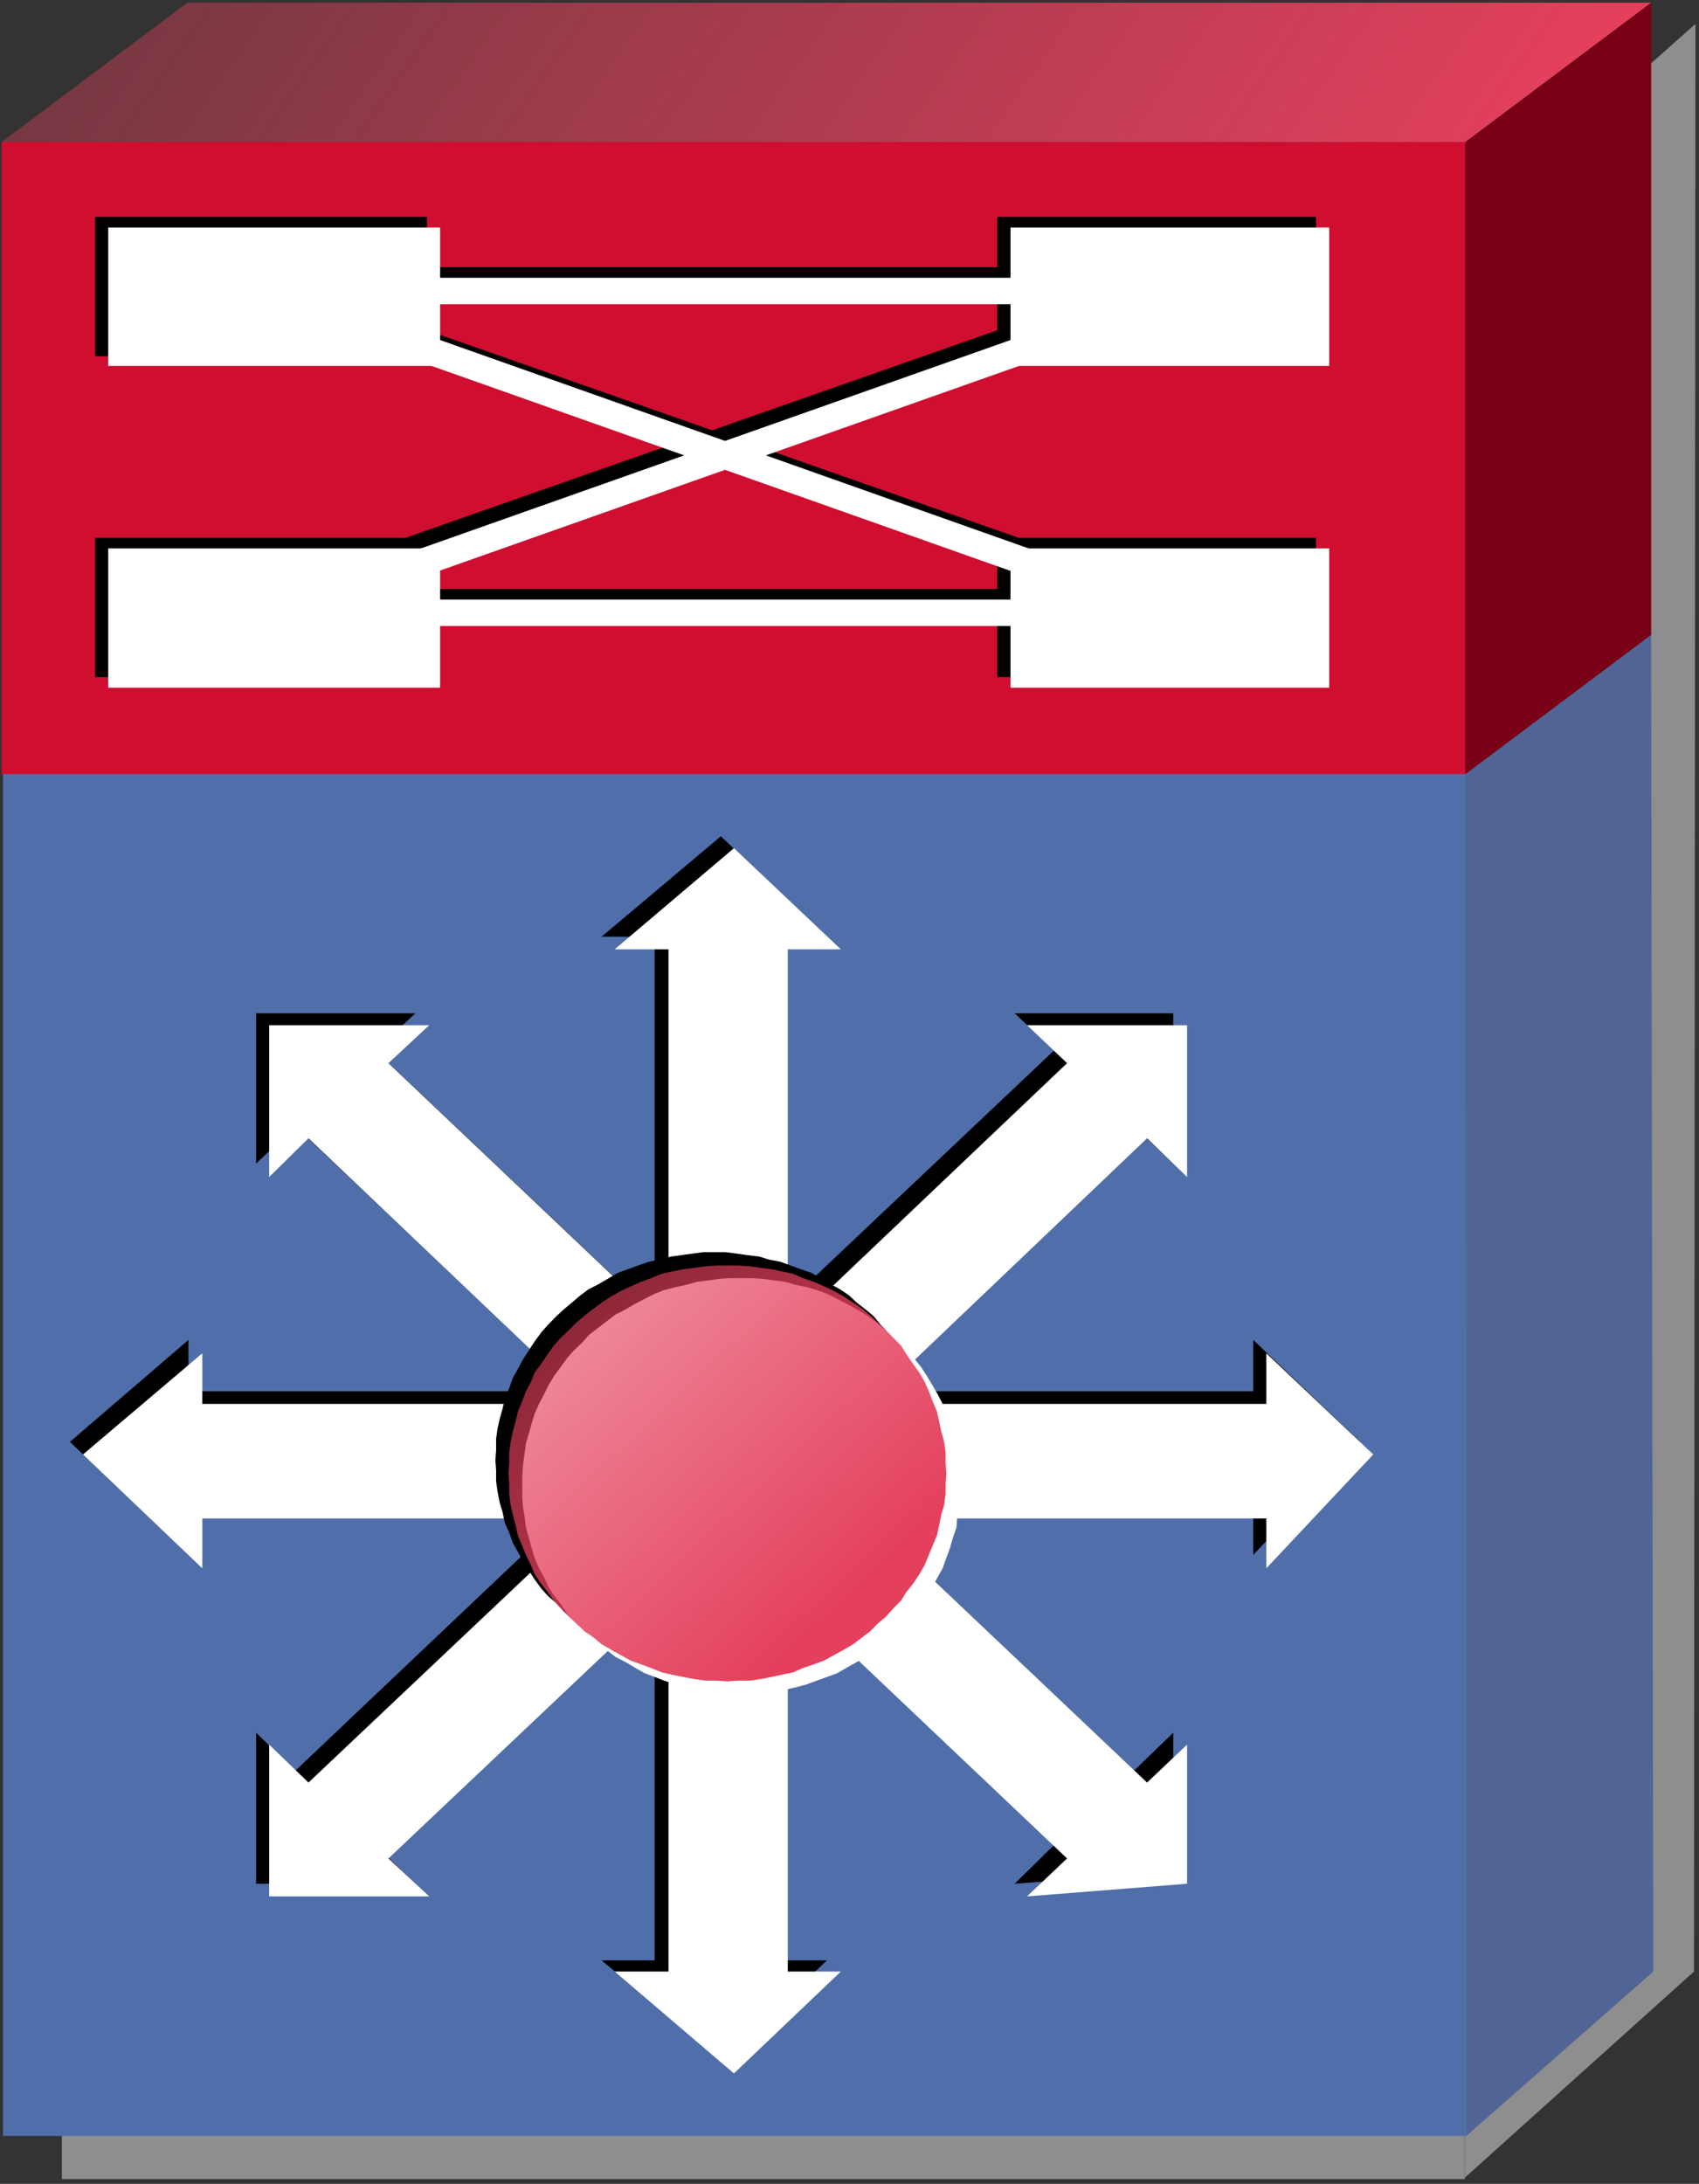 <?xml version="1.0" encoding="UTF-8" standalone="no"?>
<!-- Created with Inkscape (http://www.inkscape.org/) -->
<svg
   xmlns:dc="http://purl.org/dc/elements/1.1/"
   xmlns:cc="http://web.resource.org/cc/"
   xmlns:rdf="http://www.w3.org/1999/02/22-rdf-syntax-ns#"
   xmlns:svg="http://www.w3.org/2000/svg"
   xmlns="http://www.w3.org/2000/svg"
   xmlns:xlink="http://www.w3.org/1999/xlink"
   xmlns:sodipodi="http://sodipodi.sourceforge.net/DTD/sodipodi-0.dtd"
   xmlns:inkscape="http://www.inkscape.org/namespaces/inkscape"
   id="svg1998"
   sodipodi:version="0.32"
   inkscape:version="0.45.1"
   width="51.399"
   height="66.034"
   version="1.0"
   sodipodi:docbase="/home/dex/Temp/gns3-devel-svg-opt/svg/symbols.optimized"
   sodipodi:docname="routeswprocessor_nor.svg"
   inkscape:output_extension="org.inkscape.output.svg.inkscape">
  <rect width="100%" height="100%" fill="#333333" stroke="none"/>
  <defs
     id="defs2001">
    <linearGradient
       inkscape:collect="always"
       id="linearGradient2276">
      <stop
         style="stop-color:#e4405c;stop-opacity:1;"
         offset="0"
         id="stop2278" />
      <stop
         style="stop-color:#e4405c;stop-opacity:0;"
         offset="1"
         id="stop2280" />
    </linearGradient>
    <linearGradient
       inkscape:collect="always"
       id="linearGradient10123">
      <stop
         style="stop-color:#e4405c;stop-opacity:1;"
         offset="0"
         id="stop10125" />
      <stop
         style="stop-color:#e4405c;stop-opacity:0;"
         offset="1"
         id="stop10127" />
    </linearGradient>
    <linearGradient
       inkscape:collect="always"
       id="linearGradient6603">
      <stop
         style="stop-color:#506eaa;stop-opacity:1;"
         offset="0"
         id="stop6605" />
      <stop
         style="stop-color:#506eaa;stop-opacity:0;"
         offset="1"
         id="stop6607" />
    </linearGradient>
    <linearGradient
       inkscape:collect="always"
       id="linearGradient6587">
      <stop
         style="stop-color:#506eaa;stop-opacity:1;"
         offset="0"
         id="stop6589" />
      <stop
         style="stop-color:#506eaa;stop-opacity:0;"
         offset="1"
         id="stop6591" />
    </linearGradient>
    <marker
       inkscape:stockid="Arrow2Lstart"
       orient="auto"
       refY="0"
       refX="0"
       id="Arrow2Lstart"
       style="overflow:visible">
      <path
         id="path11918"
         style="font-size:12px;fill-rule:evenodd;stroke-width:0.625;stroke-linejoin:round"
         d="M 8.719,4.034 L -2.207,0.016 L 8.719,-4.002 C 6.973,-1.63 6.983,1.616 8.719,4.034 z "
         transform="matrix(1.1,0,0,1.1,1.1,0)" />
    </marker>
    <marker
       inkscape:stockid="Arrow1Send"
       orient="auto"
       refY="0"
       refX="0"
       id="Arrow1Send"
       style="overflow:visible">
      <path
         id="path11921"
         d="M 0,0 L 5,-5 L -12.5,0 L 5,5 L 0,0 z "
         style="fill-rule:evenodd;stroke:black;stroke-width:1pt;marker-start:none"
         transform="matrix(-0.2,0,0,-0.2,-1.2,0)" />
    </marker>
    <marker
       inkscape:stockid="Arrow1Lstart"
       orient="auto"
       refY="0"
       refX="0"
       id="Arrow1Lstart"
       style="overflow:visible">
      <path
         id="path11936"
         d="M 0,0 L 5,-5 L -12.5,0 L 5,5 L 0,0 z "
         style="fill-rule:evenodd;stroke:black;stroke-width:1pt;marker-start:none"
         transform="matrix(0.8,0,0,0.8,10,0)" />
    </marker>
    <linearGradient
       inkscape:collect="always"
       xlink:href="#linearGradient6587"
       id="linearGradient6593"
       x1="3.956"
       y1="0.643"
       x2="-1.266"
       y2="0.627"
       gradientUnits="userSpaceOnUse"
       gradientTransform="matrix(1.06,0,0,1.075,-3.942481e-3,-0.357)" />
    <linearGradient
       inkscape:collect="always"
       xlink:href="#linearGradient6603"
       id="linearGradient6609"
       x1="2.28"
       y1="1.452"
       x2="-0.413"
       y2="1.465"
       gradientUnits="userSpaceOnUse"
       gradientTransform="matrix(1.06,0,0,1.075,-3.942482e-3,-0.357)" />
    <linearGradient
       inkscape:collect="always"
       xlink:href="#linearGradient10123"
       id="linearGradient10129"
       x1="1.399"
       y1="1.471"
       x2="0.5"
       y2="0.564"
       gradientUnits="userSpaceOnUse"
       gradientTransform="matrix(1.118,0,0,1.035,-4.0972948e-2,-6.788682e-3)" />
    <linearGradient
       inkscape:collect="always"
       xlink:href="#linearGradient2276"
       id="linearGradient2282"
       x1="0.89"
       y1="0.142"
       x2="-0.826"
       y2="-0.825"
       gradientUnits="userSpaceOnUse" />
  </defs>
  <sodipodi:namedview
     inkscape:window-height="942"
     inkscape:window-width="1280"
     inkscape:pageshadow="2"
     inkscape:pageopacity="0.0"
     guidetolerance="10.0"
     gridtolerance="10.0"
     objecttolerance="10.0"
     borderopacity="1.0"
     bordercolor="#666666"
     pagecolor="#ffffff"
     id="base"
     showguides="true"
     inkscape:guide-bbox="true"
     inkscape:zoom="11.166395"
     inkscape:cx="43.298775"
     inkscape:cy="34.360474"
     inkscape:window-x="0"
     inkscape:window-y="34"
     inkscape:current-layer="svg1998" />
  <g
     id="g2038"
     transform="matrix(13.433,0,0,13.792,-18.196,24.289)">
    <g
       id="g2092"
       transform="matrix(1.638,0,0,1.631,0.788,-0.753)">
      <path
         id="path11907"
         d="M 0.431,2.175 L 0.431,2.311 L 2.36,2.311 L 2.36,2.175 L 0.431,2.175"
         style="fill:#8e8e8e;fill-opacity:1;stroke:none;stroke-width:0.001" />
      <path
         id="path11020"
         d="M 2.364,-0.314 L 2.677,-0.586 L 2.675,2.032 L 2.36,2.309 L 2.364,-0.314"
         style="fill:#8e8e8e;fill-opacity:1;stroke:none;stroke-width:0.001"
         sodipodi:nodetypes="ccccc" />
      <path
         id="path2037"
         d="M 0.35,0.421 L 0.35,2.253 L 2.362,2.253 L 2.362,0.421 L 0.35,0.421"
         style="fill:#506eaa;fill-opacity:1;stroke:none;stroke-width:0.001" />
      <path
         id="path2045"
         d="M 2.362,0.421 L 2.616,0.231 L 2.619,2.032 L 2.362,2.253 L 2.362,0.421"
         style="fill:#506496;fill-opacity:1;stroke:none;stroke-width:0.001"
         sodipodi:nodetypes="ccccc" />
      <path
         id="path2049"
         d="M 1.137,1.252 L 0.605,1.252 L 0.605,1.183 L 0.442,1.32 L 0.605,1.472 L 0.605,1.405 L 1.137,1.405 L 1.137,1.252"
         style="fill:#000000;stroke:none;stroke-width:0.001" />
      <path
         id="path2051"
         d="M 1.246,1.15 L 0.862,0.794 L 0.917,0.744 L 0.698,0.744 L 0.698,0.946 L 0.752,0.896 L 1.137,1.252 L 1.246,1.15"
         style="fill:#000000;stroke:none;stroke-width:0.001" />
      <path
         id="path2053"
         d="M 1.41,1.15 L 1.41,0.641 L 1.483,0.641 L 1.337,0.506 L 1.173,0.641 L 1.246,0.641 L 1.246,1.15 L 1.41,1.15"
         style="fill:#000000;stroke:none;stroke-width:0.001" />
      <path
         id="path2055"
         d="M 1.521,1.252 L 1.905,0.896 L 1.959,0.946 L 1.959,0.744 L 1.741,0.744 L 1.795,0.794 L 1.41,1.15 L 1.521,1.252"
         style="fill:#000000;stroke:none;stroke-width:0.001" />
      <path
         id="path2057"
         d="M 1.521,1.405 L 2.069,1.405 L 2.069,1.472 L 2.216,1.32 L 2.069,1.183 L 2.069,1.252 L 1.521,1.252 L 1.521,1.405"
         style="fill:black;stroke:none;stroke-width:0.001" />
      <path
         id="path2059"
         d="M 1.41,1.506 L 1.795,1.862 L 1.741,1.914 L 1.959,1.898 L 1.959,1.711 L 1.905,1.762 L 1.521,1.405 L 1.41,1.506"
         style="fill:#000000;stroke:none;stroke-width:0.001" />
      <path
         id="path2061"
         d="M 1.246,1.506 L 1.246,2.017 L 1.173,2.017 L 1.337,2.151 L 1.483,2.017 L 1.41,2.017 L 1.41,1.506 L 1.246,1.506"
         style="fill:black;stroke:none;stroke-width:0.001" />
      <path
         id="path2063"
         d="M 1.137,1.405 L 0.752,1.762 L 0.698,1.711 L 0.698,1.914 L 0.917,1.914 L 0.862,1.862 L 1.246,1.506 L 1.137,1.405"
         style="fill:#000000;stroke:none;stroke-width:0.001" />
      <path
         id="path2065"
         d="M 1.154,1.269 L 0.624,1.269 L 0.624,1.201 L 0.46,1.337 L 0.624,1.49 L 0.624,1.423 L 1.154,1.423 L 1.154,1.269"
         style="fill:#ffffff;stroke:none;stroke-width:0.001" />
      <path
         id="path2067"
         d="M 1.265,1.168 L 0.88,0.811 L 0.936,0.76 L 0.716,0.76 L 0.716,0.964 L 0.77,0.912 L 1.154,1.269 L 1.265,1.168"
         style="fill:white;stroke:none;stroke-width:0.001" />
      <path
         id="path2069"
         d="M 1.429,1.168 L 1.429,0.658 L 1.502,0.658 L 1.355,0.522 L 1.191,0.658 L 1.265,0.658 L 1.265,1.168 L 1.429,1.168"
         style="fill:white;stroke:none;stroke-width:0.001" />
      <path
         id="path2071"
         d="M 1.54,1.269 L 1.923,0.912 L 1.978,0.964 L 1.978,0.76 L 1.758,0.76 L 1.813,0.811 L 1.429,1.168 L 1.54,1.269"
         style="fill:white;stroke:none;stroke-width:0.001" />
      <path
         id="path2073"
         d="M 1.54,1.423 L 2.087,1.423 L 2.087,1.49 L 2.234,1.337 L 2.087,1.201 L 2.087,1.269 L 1.54,1.269 L 1.54,1.423"
         style="fill:white;stroke:none;stroke-width:0.001" />
      <path
         id="path2075"
         d="M 1.429,1.524 L 1.813,1.88 L 1.758,1.931 L 1.978,1.914 L 1.978,1.727 L 1.923,1.778 L 1.54,1.423 L 1.429,1.524"
         style="fill:white;stroke:none;stroke-width:0.001" />
      <path
         id="path2077"
         d="M 1.265,1.524 L 1.265,2.032 L 1.191,2.032 L 1.355,2.169 L 1.502,2.032 L 1.429,2.032 L 1.429,1.524 L 1.265,1.524"
         style="fill:white;stroke:none;stroke-width:0.001" />
      <path
         id="path2079"
         d="M 1.154,1.423 L 0.77,1.778 L 0.716,1.727 L 0.716,1.931 L 0.936,1.931 L 0.88,1.88 L 1.265,1.524 L 1.154,1.423"
         style="fill:white;stroke:none;stroke-width:0.001" />
      <path
         id="path2081"
         d="M 1.63,1.345 L 1.629,1.331 L 1.628,1.316 L 1.626,1.302 L 1.624,1.289 L 1.62,1.275 L 1.616,1.261 L 1.61,1.248 L 1.606,1.234 L 1.599,1.222 L 1.592,1.209 L 1.585,1.197 L 1.576,1.185 L 1.567,1.173 L 1.557,1.163 L 1.547,1.151 L 1.536,1.142 L 1.524,1.133 L 1.513,1.123 L 1.501,1.115 L 1.488,1.108 L 1.474,1.1 L 1.462,1.093 L 1.447,1.088 L 1.433,1.083 L 1.419,1.078 L 1.403,1.075 L 1.39,1.071 L 1.373,1.069 L 1.359,1.067 L 1.343,1.065 L 1.329,1.065 L 1.329,1.065 L 1.313,1.065 L 1.298,1.067 L 1.283,1.069 L 1.268,1.071 L 1.253,1.075 L 1.238,1.078 L 1.223,1.083 L 1.209,1.088 L 1.195,1.093 L 1.183,1.1 L 1.169,1.108 L 1.155,1.115 L 1.144,1.123 L 1.132,1.133 L 1.121,1.142 L 1.111,1.151 L 1.099,1.163 L 1.09,1.173 L 1.081,1.185 L 1.073,1.197 L 1.065,1.209 L 1.058,1.222 L 1.051,1.234 L 1.046,1.248 L 1.04,1.261 L 1.037,1.275 L 1.033,1.289 L 1.03,1.302 L 1.028,1.316 L 1.028,1.331 L 1.027,1.345 L 1.027,1.345 L 1.028,1.358 L 1.028,1.373 L 1.03,1.387 L 1.033,1.402 L 1.037,1.415 L 1.04,1.429 L 1.046,1.442 L 1.051,1.456 L 1.058,1.468 L 1.065,1.481 L 1.073,1.493 L 1.081,1.505 L 1.09,1.517 L 1.099,1.527 L 1.111,1.537 L 1.121,1.548 L 1.132,1.557 L 1.144,1.566 L 1.155,1.575 L 1.169,1.582 L 1.183,1.589 L 1.195,1.596 L 1.209,1.603 L 1.223,1.608 L 1.238,1.611 L 1.253,1.615 L 1.268,1.619 L 1.283,1.62 L 1.298,1.623 L 1.313,1.624 L 1.329,1.624 L 1.329,1.624 L 1.343,1.624 L 1.359,1.623 L 1.373,1.62 L 1.39,1.619 L 1.403,1.615 L 1.419,1.611 L 1.433,1.608 L 1.447,1.603 L 1.462,1.596 L 1.474,1.589 L 1.488,1.582 L 1.501,1.575 L 1.513,1.566 L 1.524,1.557 L 1.536,1.548 L 1.547,1.537 L 1.557,1.527 L 1.567,1.517 L 1.576,1.505 L 1.585,1.493 L 1.592,1.481 L 1.599,1.468 L 1.606,1.456 L 1.61,1.442 L 1.616,1.429 L 1.62,1.415 L 1.624,1.402 L 1.626,1.387 L 1.628,1.373 L 1.629,1.358 L 1.63,1.345"
         style="fill:#000000;stroke:none;stroke-width:0.001" />
      <path
         id="path2083"
         d="M 1.666,1.379 L 1.665,1.366 L 1.664,1.351 L 1.662,1.337 L 1.661,1.322 L 1.656,1.309 L 1.652,1.295 L 1.647,1.282 L 1.642,1.269 L 1.635,1.256 L 1.628,1.244 L 1.62,1.231 L 1.612,1.219 L 1.602,1.207 L 1.592,1.197 L 1.583,1.187 L 1.572,1.176 L 1.56,1.167 L 1.549,1.158 L 1.536,1.149 L 1.524,1.142 L 1.511,1.135 L 1.497,1.128 L 1.483,1.121 L 1.469,1.116 L 1.455,1.112 L 1.44,1.109 L 1.426,1.105 L 1.41,1.103 L 1.396,1.101 L 1.38,1.1 L 1.364,1.1 L 1.364,1.1 L 1.349,1.1 L 1.334,1.101 L 1.32,1.103 L 1.304,1.105 L 1.289,1.109 L 1.275,1.112 L 1.259,1.116 L 1.246,1.121 L 1.232,1.128 L 1.218,1.135 L 1.206,1.142 L 1.192,1.149 L 1.18,1.158 L 1.168,1.167 L 1.156,1.176 L 1.146,1.187 L 1.135,1.197 L 1.126,1.207 L 1.117,1.219 L 1.108,1.231 L 1.1,1.244 L 1.094,1.256 L 1.087,1.269 L 1.081,1.282 L 1.077,1.295 L 1.073,1.309 L 1.069,1.322 L 1.067,1.337 L 1.065,1.351 L 1.064,1.366 L 1.064,1.379 L 1.064,1.379 L 1.064,1.394 L 1.065,1.408 L 1.067,1.42 L 1.069,1.435 L 1.073,1.449 L 1.077,1.463 L 1.081,1.476 L 1.087,1.49 L 1.094,1.502 L 1.1,1.515 L 1.108,1.527 L 1.117,1.538 L 1.126,1.551 L 1.135,1.561 L 1.146,1.572 L 1.156,1.582 L 1.168,1.591 L 1.18,1.6 L 1.192,1.609 L 1.206,1.616 L 1.218,1.623 L 1.232,1.631 L 1.246,1.636 L 1.259,1.641 L 1.275,1.646 L 1.289,1.65 L 1.304,1.653 L 1.32,1.655 L 1.334,1.658 L 1.349,1.659 L 1.364,1.659 L 1.364,1.659 L 1.38,1.659 L 1.396,1.658 L 1.41,1.655 L 1.426,1.653 L 1.44,1.65 L 1.455,1.646 L 1.469,1.641 L 1.483,1.636 L 1.497,1.631 L 1.511,1.623 L 1.524,1.616 L 1.536,1.609 L 1.549,1.6 L 1.56,1.591 L 1.572,1.582 L 1.583,1.572 L 1.592,1.561 L 1.602,1.551 L 1.612,1.538 L 1.62,1.527 L 1.628,1.515 L 1.635,1.502 L 1.642,1.49 L 1.647,1.476 L 1.652,1.463 L 1.656,1.449 L 1.661,1.435 L 1.662,1.42 L 1.664,1.408 L 1.665,1.394 L 1.666,1.379"
         style="fill:#ffffff;stroke:none;stroke-width:0.001" />
      <path
         id="path2085"
         d="M 1.647,1.363 L 1.646,1.348 L 1.646,1.334 L 1.644,1.32 L 1.64,1.306 L 1.637,1.292 L 1.634,1.279 L 1.628,1.265 L 1.623,1.252 L 1.617,1.239 L 1.61,1.227 L 1.601,1.215 L 1.592,1.202 L 1.585,1.191 L 1.574,1.18 L 1.564,1.17 L 1.553,1.16 L 1.542,1.15 L 1.531,1.141 L 1.519,1.133 L 1.505,1.124 L 1.492,1.117 L 1.479,1.111 L 1.465,1.105 L 1.45,1.1 L 1.436,1.094 L 1.421,1.091 L 1.407,1.088 L 1.391,1.086 L 1.377,1.084 L 1.361,1.083 L 1.346,1.083 L 1.346,1.083 L 1.331,1.083 L 1.316,1.084 L 1.301,1.086 L 1.285,1.088 L 1.27,1.091 L 1.256,1.094 L 1.241,1.1 L 1.227,1.105 L 1.213,1.111 L 1.2,1.117 L 1.187,1.124 L 1.173,1.133 L 1.162,1.141 L 1.15,1.15 L 1.138,1.16 L 1.128,1.17 L 1.117,1.18 L 1.107,1.191 L 1.099,1.202 L 1.09,1.215 L 1.081,1.227 L 1.076,1.239 L 1.069,1.252 L 1.064,1.265 L 1.058,1.279 L 1.055,1.292 L 1.051,1.306 L 1.048,1.32 L 1.046,1.334 L 1.046,1.348 L 1.045,1.363 L 1.045,1.363 L 1.046,1.376 L 1.046,1.39 L 1.048,1.405 L 1.051,1.418 L 1.055,1.433 L 1.058,1.446 L 1.064,1.46 L 1.069,1.472 L 1.076,1.486 L 1.081,1.498 L 1.09,1.511 L 1.099,1.522 L 1.107,1.533 L 1.117,1.544 L 1.128,1.555 L 1.138,1.564 L 1.15,1.575 L 1.162,1.583 L 1.173,1.592 L 1.187,1.6 L 1.2,1.607 L 1.213,1.614 L 1.227,1.619 L 1.241,1.624 L 1.256,1.63 L 1.27,1.633 L 1.285,1.636 L 1.301,1.639 L 1.316,1.641 L 1.331,1.641 L 1.346,1.642 L 1.346,1.642 L 1.361,1.641 L 1.377,1.641 L 1.391,1.639 L 1.407,1.636 L 1.421,1.633 L 1.436,1.63 L 1.45,1.624 L 1.465,1.619 L 1.479,1.614 L 1.492,1.607 L 1.505,1.6 L 1.519,1.592 L 1.531,1.583 L 1.542,1.575 L 1.553,1.564 L 1.564,1.555 L 1.574,1.544 L 1.585,1.533 L 1.592,1.522 L 1.601,1.511 L 1.61,1.498 L 1.617,1.486 L 1.623,1.472 L 1.628,1.46 L 1.634,1.446 L 1.637,1.433 L 1.64,1.418 L 1.644,1.405 L 1.646,1.39 L 1.646,1.376 L 1.647,1.363"
         style="fill:url(#linearGradient10129);fill-opacity:1;stroke:none;stroke-width:0.001" />
      <g
         id="g2219"
         transform="matrix(1.511,0,0,1.185,0.673,2.073334e-2)">
        <path
           id="path2154"
           d="M -0.215,-0.378 L -0.215,0.339 L 1.117,0.339 L 1.117,-0.378 L -0.215,-0.378"
           style="fill:#cf0e30;stroke:none;stroke-width:0.001" />
        <path
           id="path2158"
           d="M -0.215,-0.378 L -0.046,-0.536 L 1.286,-0.536 L 1.117,-0.378 L -0.215,-0.378"
           style="fill:url(#linearGradient2282);fill-opacity:1;stroke:none;stroke-width:0.001" />
        <path
           id="path2162"
           d="M 1.117,-0.378 L 1.286,-0.536 L 1.286,0.181 L 1.117,0.339 L 1.117,-0.378"
           style="fill:#790015;stroke:none;stroke-width:0.001" />
        <path
           id="path2166"
           d="M 0.147,-0.159 L 0.728,0.095"
           style="fill:none;stroke:#000000;stroke-width:0.03" />
        <path
           id="path2168"
           d="M -0.034,-0.221 L 0.896,-0.221"
           style="fill:none;stroke:#000000;stroke-width:0.03" />
        <path
           id="path2170"
           d="M -0.034,0.144 L 0.896,0.144"
           style="fill:none;stroke:#000000;stroke-width:0.03" />
        <path
           id="path2172"
           d="M -0.13,-0.293 L 0.172,-0.293 L 0.172,-0.135 L -0.13,-0.135 L -0.13,-0.293"
           style="fill:#000000;stroke:none;stroke-width:0.03" />
        <path
           id="path2176"
           d="M 0.691,-0.293 L 0.981,-0.293 L 0.981,-0.135 L 0.691,-0.135 L 0.691,-0.293"
           style="fill:#000000;stroke:none;stroke-width:0.002" />
        <path
           id="path2180"
           d="M -0.13,0.071 L 0.172,0.071 L 0.172,0.229 L -0.13,0.229 L -0.13,0.071"
           style="fill:#000000;stroke:none;stroke-width:0.002" />
        <path
           id="path2184"
           d="M 0.691,0.071 L 0.981,0.071 L 0.981,0.229 L 0.691,0.229 L 0.691,0.071"
           style="fill:#000000;stroke:none;stroke-width:0.002" />
        <path
           id="path2188"
           d="M 0.716,-0.159 L 0.135,0.095"
           style="fill:none;stroke:#000000;stroke-width:0.03" />
        <path
           id="path2190"
           d="M 0.159,-0.148 L 0.739,0.108"
           style="fill:none;stroke:#ffffff;stroke-width:0.03" />
        <path
           id="path2192"
           d="M -0.021,-0.209 L 0.908,-0.209"
           style="fill:none;stroke:#ffffff;stroke-width:0.03" />
        <path
           id="path2194"
           d="M -0.021,0.156 L 0.908,0.156"
           style="fill:none;stroke:#ffffff;stroke-width:0.03" />
        <path
           id="path2196"
           d="M -0.118,-0.281 L 0.184,-0.281 L 0.184,-0.124 L -0.118,-0.124 L -0.118,-0.281"
           style="fill:#ffffff;stroke:none;stroke-width:0.03" />
        <path
           id="path2200"
           d="M 0.703,-0.281 L 0.993,-0.281 L 0.993,-0.124 L 0.703,-0.124 L 0.703,-0.281"
           style="fill:#ffffff;stroke:none;stroke-width:0.002" />
        <path
           id="path2204"
           d="M -0.118,0.083 L 0.184,0.083 L 0.184,0.241 L -0.118,0.241 L -0.118,0.083"
           style="fill:#ffffff;stroke:none;stroke-width:0.002" />
        <path
           id="path2208"
           d="M 0.703,0.083 L 0.993,0.083 L 0.993,0.241 L 0.703,0.241 L 0.703,0.083"
           style="fill:#ffffff;stroke:none;stroke-width:0.002" />
        <path
           id="path2212"
           d="M 0.728,-0.148 L 0.147,0.108"
           style="fill:none;stroke:#ffffff;stroke-width:0.03" />
      </g>
    </g>
  </g>
</svg>
